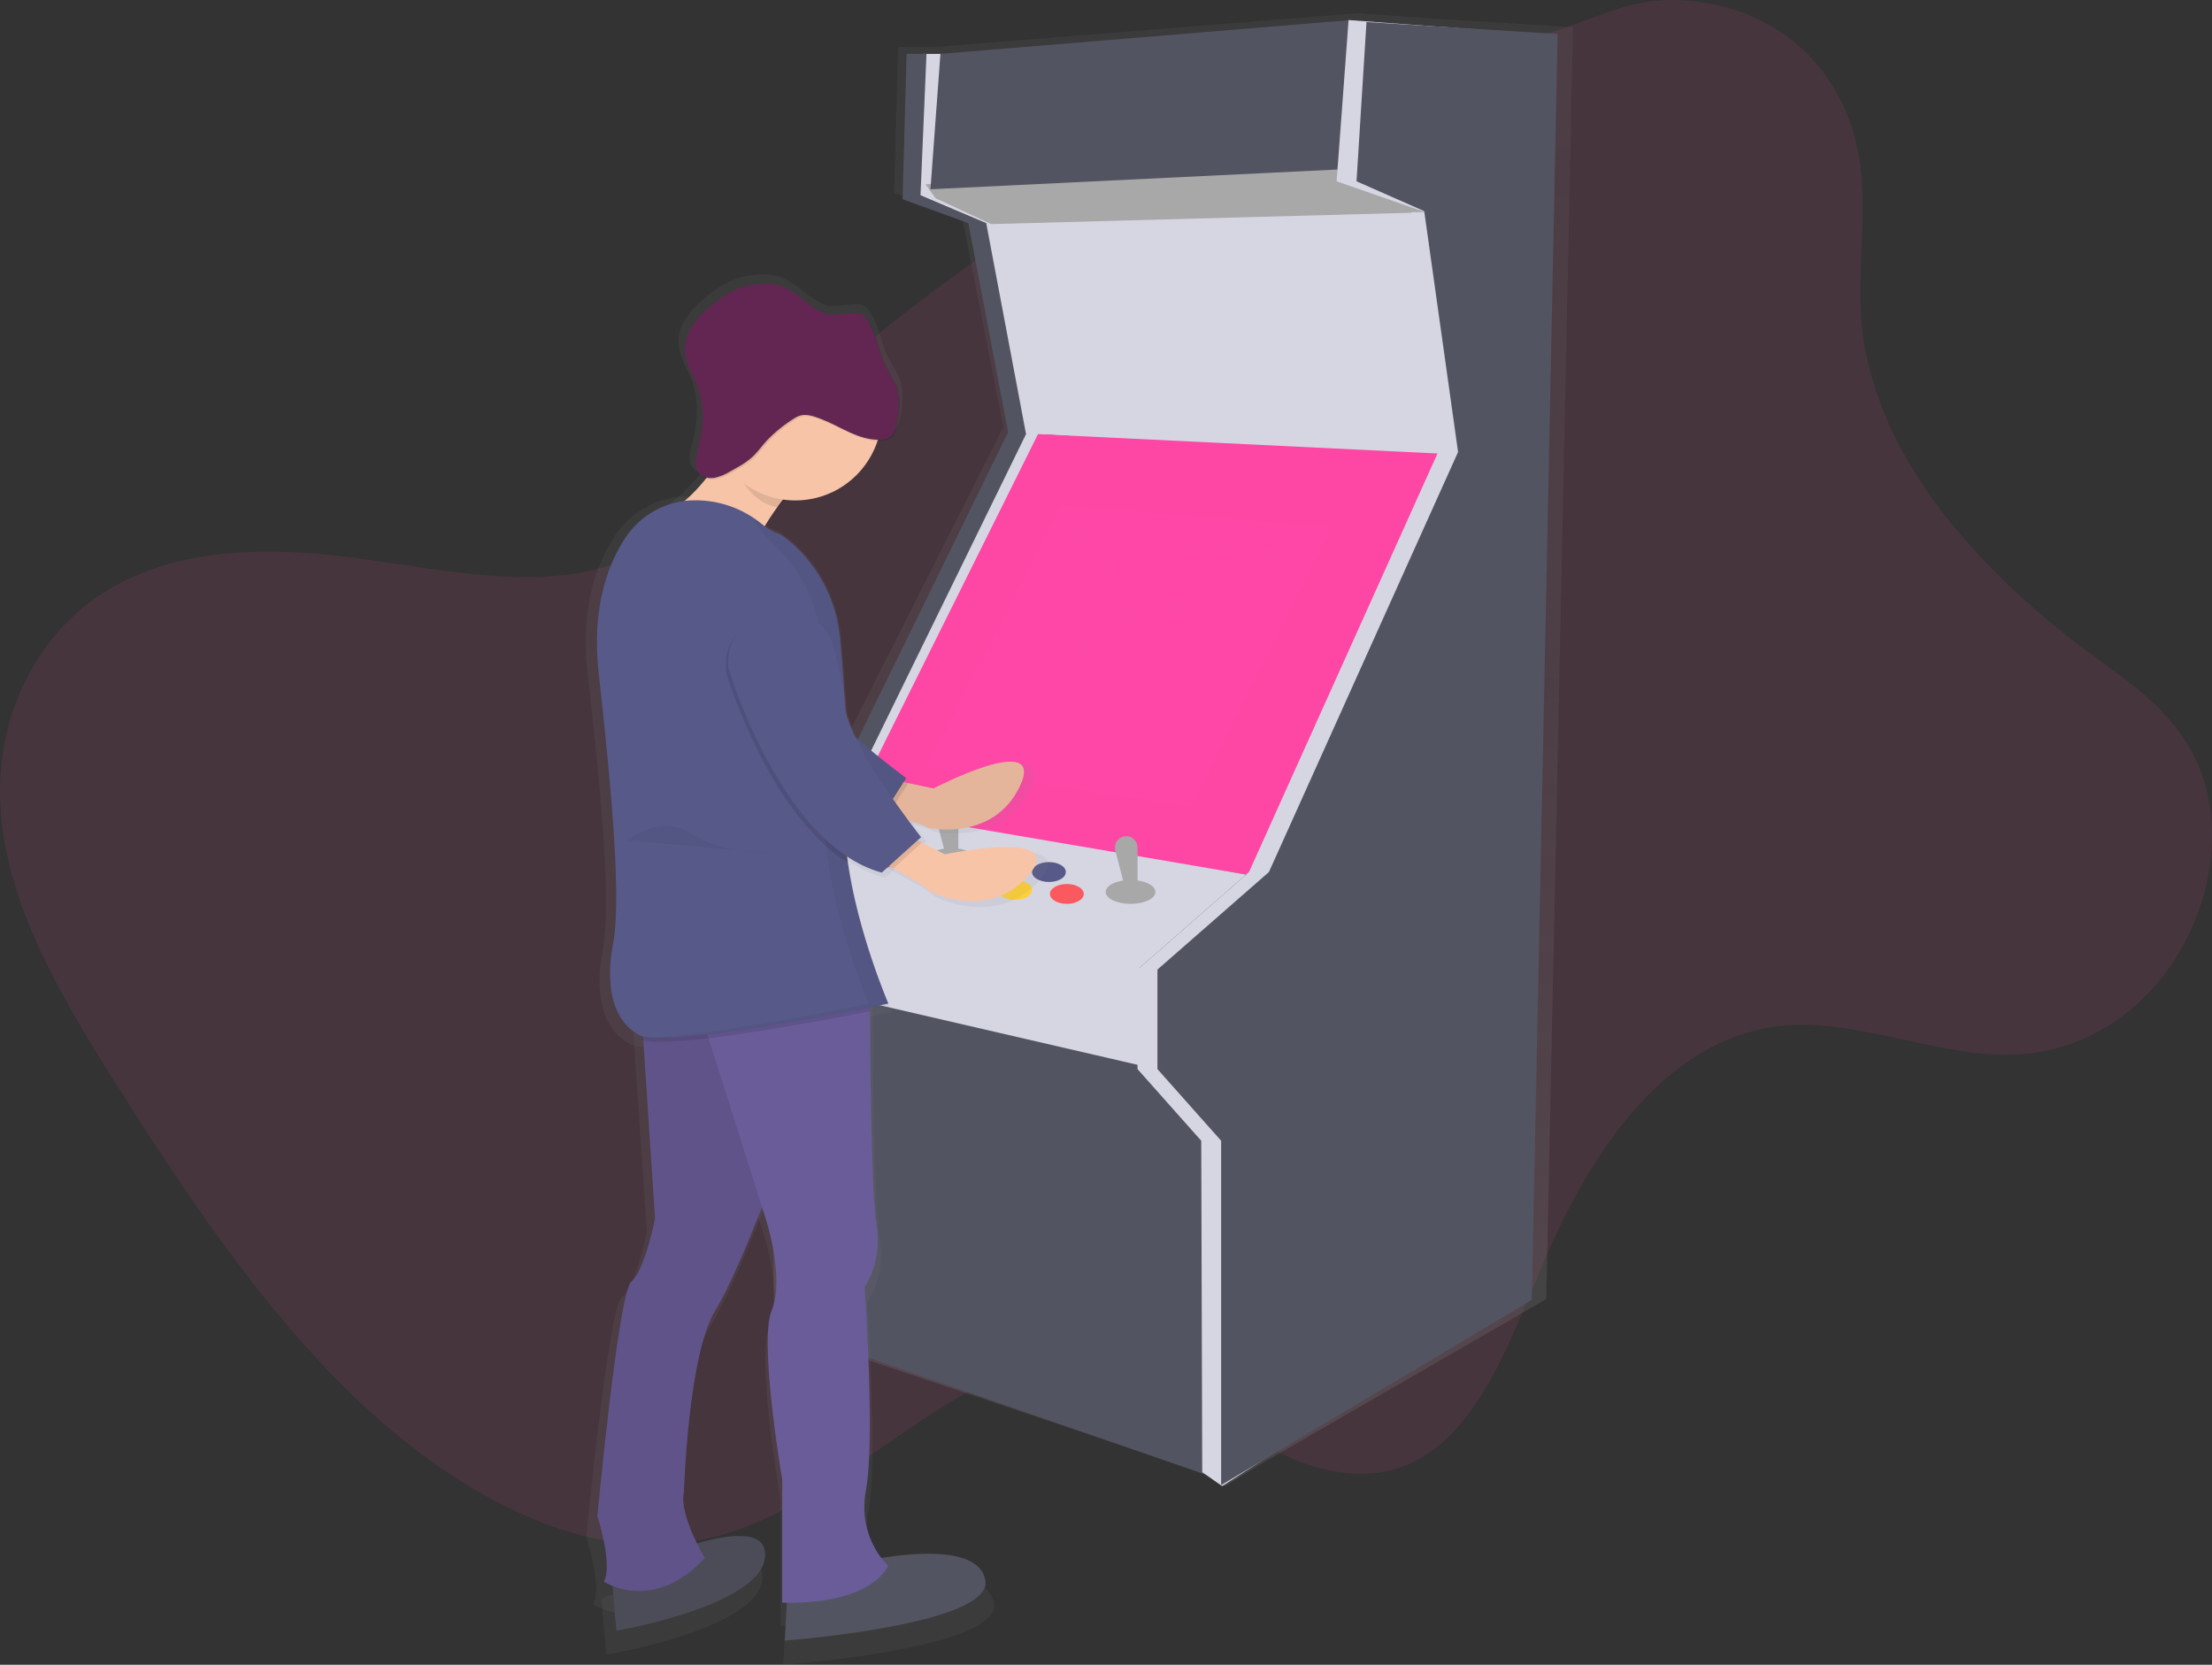 <svg width="926" height="697" viewBox="0 0 926 697" fill="none" xmlns="http://www.w3.org/2000/svg">
<rect x="0" y="0" width="926" height="697" fill="#333333" stroke="none"/>
<g clip-path="url(#clip0)">
<path opacity="0.1" d="M779.402 136.57C785.47 194.408 832.744 242.887 877.384 275.39C892.32 286.274 908.447 297.492 917.865 315.393C929.375 337.237 927.35 362.997 919.974 382.549C906.539 418.193 876.476 440.887 841.704 441.587C811.699 442.204 779.553 427.519 749.723 429.194C699.799 431.961 666.944 479.348 645.724 529.536C630.721 565.039 616.178 606.526 582.797 615.376C559.31 621.627 531.456 609.359 507.936 590.741C496.576 581.749 485.374 570.998 472.931 567.072C465.546 564.739 458.237 565.022 451.261 566.031C387.493 575.273 345.37 641.862 280.468 646.554C236.636 649.754 188.629 623.294 149.256 585.716C109.883 548.138 77.795 500.059 47.374 451.846C25.754 417.585 3.701 380.04 0.425 341.054C-3.084 299.8 16.261 265.164 43.573 247.987C70.886 230.811 105.249 228.819 139.196 232.519C181.653 237.128 226.993 249.913 263.682 233.511C288.686 222.344 306.68 198.767 326.133 178.215C358.638 143.862 396.469 117.043 434.433 90.916C470.772 65.914 507.778 41.212 549.451 27.577C578.989 17.901 610.377 21.169 640.723 15.551C660.509 11.893 676.962 0.55 697.748 0.058C723.352 -0.592 754.949 10.418 771.001 42.895C786.287 73.74 776.177 105.876 779.402 136.57Z" fill="#FE46A5"/>
<path d="M658.501 11.351L601.575 7.901L568.637 5.55V5.492H568.229H567.77V5.559L390.651 19.727H375.966L374.241 80.857L402.753 90.908L420.031 178.832L341.411 334.57L293.903 370.573V404.901L322.416 432.536L324.141 558.98L332.784 560.647V559.305L337.127 560.139V560.639L505.861 617.377L512.953 622.185L527.789 612.943L647.307 543.896L658.501 11.351ZM477.098 404.151L523.322 364.981L477.098 404.151ZM316.782 420.402L329.284 432.545V433.295L316.782 420.402Z" fill="url(#paint0_linear)"/>
<path d="M339.51 435.103L507.869 477.607L482.865 449.271L468.697 431.769L321.174 402.6L314.506 408.434L339.51 435.103Z" fill="#535461"/>
<path d="M314.506 408.434L480.365 446.771L481.199 406.767L433.691 388.432L338.677 372.598H311.173L314.506 408.434Z" fill="#D6D6E3"/>
<path d="M434.525 181.749L603.717 192.583V160.913L592.049 90.074L586.215 85.074L417.022 90.074L434.525 181.749Z" fill="#D6D6E3"/>
<path d="M394.519 22.569H386.184L384.517 83.407L412.021 93.408L428.691 180.915L352.846 335.928L307.005 371.764V405.934L334.51 433.436L336.176 559.28L344.511 560.947L342.844 435.937L315.34 406.767L314.506 371.764L358.68 336.762L436.192 181.749L419.522 93.408L392.018 81.74L394.519 22.569Z" fill="#D6D6E3"/>
<path d="M387.851 22.569H379.516L377.849 83.407L405.354 93.408L422.023 180.915L346.178 335.928L300.338 371.764V405.934L327.842 433.436L329.509 559.28L337.843 560.947L336.176 435.937L308.672 406.767L307.839 371.764L353.679 336.762L429.524 181.749L412.855 93.408L385.351 81.74L387.851 22.569Z" fill="#535461"/>
<path d="M387.434 77.156L391.602 82.99L414.938 93.825L599.967 88.824L582.047 83.407L562.878 75.073L565.378 68.406L387.434 77.156Z" fill="#A8A8A8"/>
<path d="M356.18 339.262L525.372 366.764L559.544 294.258L606.218 190.083L434.525 181.749L356.18 339.262Z" fill="#FE46A5"/>
<g opacity="0.1">
<path opacity="0.1" d="M443.693 211.751L557.877 220.918L498.701 337.595L387.851 320.927L443.693 211.751Z" fill="white"/>
</g>
<g opacity="0.1">
<path opacity="0.1" d="M451.569 220.227L456.612 220.635L454.003 225.777L449.11 225.044L451.569 220.227Z" fill="white"/>
</g>
<g opacity="0.1">
<path opacity="0.1" d="M452.403 268.564L457.445 268.973L454.836 274.115L449.944 273.381L452.403 268.564Z" fill="white"/>
</g>
<g opacity="0.1">
<path opacity="0.1" d="M479.907 226.061L484.949 226.469L482.34 231.611L477.448 230.878L479.907 226.061Z" fill="white"/>
</g>
<g opacity="0.1">
<path opacity="0.1" d="M532.415 228.561L537.457 228.969L534.848 234.111L529.956 233.378L532.415 228.561Z" fill="white"/>
</g>
<g opacity="0.1">
<path opacity="0.1" d="M461.571 235.228L466.613 235.636L464.004 240.778L459.112 240.045L461.571 235.228Z" fill="white"/>
</g>
<g opacity="0.1">
<path opacity="0.1" d="M479.907 286.066L484.949 286.474L482.34 291.616L477.448 290.883L479.907 286.066Z" fill="white"/>
</g>
<g opacity="0.1">
<path opacity="0.1" d="M434.9 256.896L439.942 257.305L437.334 262.447L432.441 261.714L434.9 256.896Z" fill="white"/>
</g>
<g opacity="0.1">
<path opacity="0.1" d="M511.578 226.061L516.621 226.469L514.012 231.611L509.12 230.878L511.578 226.061Z" fill="white"/>
</g>
<g opacity="0.1">
<path opacity="0.1" d="M471.572 254.396L476.615 254.805L474.006 259.947L469.113 259.213L471.572 254.396Z" fill="white"/>
</g>
<g opacity="0.1">
<path opacity="0.1" d="M465.738 222.727L470.78 223.135L468.172 228.277L463.279 227.544L465.738 222.727Z" fill="white"/>
</g>
<g opacity="0.1">
<path opacity="0.1" d="M491.575 251.896L496.618 252.304L494.009 257.447L489.116 256.713L491.575 251.896Z" fill="white"/>
</g>
<g opacity="0.1">
<path opacity="0.1" d="M497.409 226.061L502.452 226.469L499.843 231.611L494.951 230.878L497.409 226.061Z" fill="white"/>
</g>
<g opacity="0.1">
<path opacity="0.1" d="M444.901 237.728L449.944 238.137L447.335 243.279L442.443 242.545L444.901 237.728Z" fill="white"/>
</g>
<path d="M311.173 372.598L476.198 405.934L521.655 366.164L356.596 338.012L311.173 372.598Z" fill="#D6D6E3"/>
<path d="M342.011 430.936V560.947L505.369 617.618L507.869 482.607L501.202 470.048L471.197 462.605L342.011 430.936Z" fill="#535461"/>
<path d="M363.264 354.263C367.177 354.263 370.348 352.397 370.348 350.096C370.348 347.795 367.177 345.929 363.264 345.929C359.351 345.929 356.18 347.795 356.18 350.096C356.18 352.397 359.351 354.263 363.264 354.263Z" fill="#575988"/>
<path d="M369.098 363.43C373.011 363.43 376.183 361.565 376.183 359.263C376.183 356.962 373.011 355.096 369.098 355.096C365.186 355.096 362.014 356.962 362.014 359.263C362.014 361.565 365.186 363.43 369.098 363.43Z" fill="#FA595F"/>
<path d="M349.095 360.93C353.008 360.93 356.18 359.065 356.18 356.763C356.18 354.462 353.008 352.596 349.095 352.596C345.182 352.596 342.011 354.462 342.011 356.763C342.011 359.065 345.182 360.93 349.095 360.93Z" fill="#FFD037"/>
<path d="M439.109 369.264C443.021 369.264 446.193 367.399 446.193 365.097C446.193 362.796 443.021 360.93 439.109 360.93C435.196 360.93 432.024 362.796 432.024 365.097C432.024 367.399 435.196 369.264 439.109 369.264Z" fill="#575988"/>
<path d="M424.94 376.765C428.853 376.765 432.024 374.899 432.024 372.598C432.024 370.296 428.853 368.431 424.94 368.431C421.027 368.431 417.856 370.296 417.856 372.598C417.856 374.899 421.027 376.765 424.94 376.765Z" fill="#FFD037"/>
<path d="M398.269 365.097C404.023 365.097 408.688 362.858 408.688 360.097C408.688 357.335 404.023 355.096 398.269 355.096C392.515 355.096 387.851 357.335 387.851 360.097C387.851 362.858 392.515 365.097 398.269 365.097Z" fill="#A8A8A8"/>
<path d="M446.61 378.432C450.523 378.432 453.694 376.566 453.694 374.265C453.694 371.963 450.523 370.098 446.61 370.098C442.697 370.098 439.526 371.963 439.526 374.265C439.526 376.566 442.697 378.432 446.61 378.432Z" fill="#FA595F"/>
<path d="M401.186 359.272H396.186L391.885 342.67C391.704 341.972 391.686 341.241 391.831 340.535C391.977 339.828 392.282 339.164 392.724 338.594C393.165 338.023 393.732 337.562 394.38 337.244C395.027 336.926 395.739 336.761 396.461 336.762C397.714 336.762 398.916 337.259 399.802 338.146C400.689 339.032 401.186 340.234 401.186 341.487V359.272Z" fill="#A8A8A8"/>
<path d="M473.281 378.432C479.035 378.432 483.699 376.193 483.699 373.431C483.699 370.67 479.035 368.431 473.281 368.431C467.527 368.431 462.862 370.67 462.862 373.431C462.862 376.193 467.527 378.432 473.281 378.432Z" fill="#A8A8A8"/>
<path d="M476.198 372.606H471.197L466.896 356.005C466.716 355.306 466.697 354.576 466.843 353.869C466.988 353.163 467.293 352.499 467.735 351.928C468.177 351.358 468.743 350.896 469.391 350.579C470.039 350.261 470.751 350.096 471.472 350.096C472.725 350.096 473.928 350.594 474.814 351.48C475.7 352.366 476.198 353.568 476.198 354.821V372.606Z" fill="#A8A8A8"/>
<path d="M393.685 22.569L565.378 8.401L561.211 70.906L389.518 79.24L393.685 22.569Z" fill="#535461"/>
<path d="M564.545 8.401L643.723 14.235L632.888 544.279L511.62 622.202L503.285 616.368L502.869 477.607L476.198 447.604V405.934L522.872 365.097L602.05 189.249L590.799 88.824H596.633L559.544 75.906L564.545 8.401Z" fill="#D6D6E3"/>
<path d="M572.046 9.234L652.058 14.235L641.223 544.279L511.203 621.785V477.607L484.532 447.604V405.934L531.206 365.097L610.385 189.249L596.216 88.407L567.878 75.906L572.046 9.234Z" fill="#535461"/>
<path d="M431.283 330.344C419.614 354.513 390.893 348.246 390.893 348.246C389.41 346.871 380.125 344.571 373.082 342.979C368.565 341.954 364.973 341.237 364.973 341.237L374.832 327.494L382.225 329.011L393.252 331.278C393.252 331.278 442.993 306.184 431.283 330.344Z" fill="url(#paint1_linear)"/>
<g opacity="0.08">
<path opacity="0.08" d="M431.283 330.344C419.614 354.513 390.893 348.246 390.893 348.246C389.41 346.871 380.125 344.571 373.082 342.979C368.565 341.954 364.973 341.237 364.973 341.237L374.832 327.494L382.225 329.011L393.252 331.278C393.252 331.278 442.993 306.184 431.283 330.344Z" fill="url(#paint2_linear)"/>
</g>
<g opacity="0.1">
<path opacity="0.1" d="M382.233 329.011L373.065 342.987C368.548 341.962 364.956 341.245 364.956 341.245L374.816 327.502L382.233 329.011Z" fill="url(#paint3_linear)"/>
</g>
<path d="M279.734 279.057C279.734 279.057 322.716 346.221 368.74 346.062L381.242 326.894C381.242 326.894 339.119 296.808 333.518 281.124C331.451 275.29 327.183 267.297 322.633 259.455C308.656 235.428 270.958 251.121 279.243 277.523C279.404 278.045 279.568 278.557 279.734 279.057Z" fill="url(#paint4_linear)"/>
<g opacity="0.05">
<path opacity="0.05" d="M279.734 279.057C279.734 279.057 322.716 346.221 368.74 346.062L381.242 326.894C381.242 326.894 339.119 296.808 333.518 281.124C331.451 275.29 327.183 267.297 322.633 259.455C308.656 235.428 270.958 251.121 279.243 277.523C279.404 278.045 279.568 278.557 279.734 279.057Z" fill="url(#paint5_linear)"/>
</g>
<path d="M251.755 669.448L253.772 692.783C253.772 692.783 319.791 681.815 319.215 659.889C318.64 637.962 251.755 669.448 251.755 669.448Z" fill="url(#paint6_linear)"/>
<g opacity="0.1">
<path opacity="0.1" d="M251.755 669.448L253.772 692.783C253.772 692.783 319.791 681.815 319.215 659.889C318.64 637.962 251.755 669.448 251.755 669.448Z" fill="url(#paint7_linear)"/>
</g>
<path d="M329.017 676.757L327.867 697C327.867 697 419.548 690.249 416.08 671.164C412.613 652.08 364.189 662.697 364.189 662.697L329.017 676.757Z" fill="url(#paint8_linear)"/>
<path d="M330.167 478.823C330.167 478.823 324.75 493.825 317.832 511.009C311.214 527.461 303.23 545.954 297.304 555.297C285.194 574.415 283.468 633.461 283.468 633.461C281.16 643.02 292.695 661.58 292.695 661.58C269.633 685.749 248.296 671.706 248.296 671.706C252.33 664.397 245.413 643.587 245.413 643.587C245.413 643.587 254.639 547.429 260.415 542.929C266.191 538.428 270.791 515.935 270.791 515.935L265.632 439.495L264.449 421.994L314.031 400.067L317.607 417.502L321.149 434.761L330.167 478.823Z" fill="url(#paint9_linear)"/>
<g opacity="0.1">
<path opacity="0.1" d="M330.167 478.823C330.167 478.823 324.75 493.825 317.832 511.009C311.214 527.461 303.23 545.954 297.304 555.297C285.194 574.415 283.468 633.461 283.468 633.461C281.16 643.02 292.695 661.58 292.695 661.58C269.633 685.749 248.296 671.706 248.296 671.706C252.33 664.397 245.413 643.587 245.413 643.587C245.413 643.587 254.639 547.429 260.415 542.929C266.191 538.428 270.791 515.935 270.791 515.935L265.632 439.495L264.449 421.994L314.031 400.067L317.607 417.502L321.149 434.761L330.167 478.823Z" fill="url(#paint10_linear)"/>
</g>
<path d="M373.407 664.956C363.031 682.949 326.733 680.699 326.733 680.699V627.836C326.733 627.836 316.357 568.789 322.124 555.33C327.892 541.87 319.816 517.093 319.816 517.093L317.832 511.018L294.32 438.512L287.502 417.493H365.339C365.339 417.493 365.339 421.094 365.339 426.944C365.439 449.446 365.906 505.209 368.198 518.152C371.082 534.461 363.006 545.146 363.006 545.146C363.006 545.146 367.615 611.501 363.581 632.303C359.547 653.105 373.407 664.956 373.407 664.956Z" fill="url(#paint11_linear)"/>
<path d="M309.414 170.664C309.414 170.664 297.304 203.275 273.092 215.085C248.88 226.894 312.873 230.269 312.873 230.269C312.873 230.269 323.249 205.526 346.886 188.091L309.414 170.664Z" fill="url(#paint12_linear)"/>
<g opacity="0.1">
<path opacity="0.1" d="M365.364 426.977C355.713 428.836 338.635 432.02 321.141 434.786C311.973 436.237 302.705 437.57 294.32 438.537C281.418 440.029 270.625 440.654 265.624 439.487L264.44 421.985L314.023 400.058L317.599 417.493H365.339C365.339 417.493 365.339 421.127 365.364 426.977Z" fill="url(#paint13_linear)"/>
</g>
<path d="M373.407 423.71C373.407 423.71 275.967 443.395 263.865 437.212C251.763 431.028 248.863 415.285 252.33 397.85C255.797 380.415 252.33 337.12 245.988 282.007C242.795 254.255 249.83 235.628 257.614 223.977C261.031 218.955 265.631 214.851 271.01 212.027C276.388 209.203 282.378 207.746 288.452 207.784C298.991 207.741 309.235 211.266 317.515 217.785C319.949 219.727 322.408 221.319 324.416 221.86C326 222.285 328.384 223.969 331.084 226.261C343.109 236.616 350.657 251.224 352.146 267.022C353.146 277.498 354.204 290.691 354.721 304.025C355.252 315.413 355.135 326.821 354.371 338.195C353.835 346.522 354.232 354.883 355.554 363.122C360.047 393.508 373.407 423.71 373.407 423.71Z" fill="url(#paint14_linear)"/>
<g opacity="0.1">
<path opacity="0.1" d="M355.563 363.164C320.199 341.645 301.913 281.44 301.913 281.44C301.913 280.915 301.913 280.398 301.855 279.89C301.063 252.279 341.719 246.962 348.62 273.756C350.862 282.482 352.787 291.333 353.187 297.45C353.405 299.701 353.924 301.912 354.729 304.025C355.26 315.413 355.143 326.821 354.379 338.195C353.841 346.536 354.238 354.911 355.563 363.164Z" fill="url(#paint15_linear)"/>
</g>
<g opacity="0.1">
<path opacity="0.1" d="M303.355 190.066C309.106 199.575 313.656 209.151 325.333 210.776C331.066 203.502 337.73 197.013 345.153 191.474L307.647 174.04C307.647 174.04 309.847 179.99 303.355 190.066Z" fill="url(#paint16_linear)"/>
</g>
<path d="M332.476 207.767C353.493 207.767 370.532 191.152 370.532 170.656C370.532 150.16 353.493 133.545 332.476 133.545C311.458 133.545 294.42 150.16 294.42 170.656C294.42 191.152 311.458 207.767 332.476 207.767Z" fill="url(#paint17_linear)"/>
<g opacity="0.1">
<path opacity="0.1" d="M370.09 182.299C371.665 182.366 373.223 181.953 374.557 181.115C376.383 179.79 376.966 177.415 377.383 175.231C378.375 170.073 379.15 164.639 377.383 159.672C376.241 156.388 374.049 153.546 372.515 150.429C369.098 143.62 368.49 135.428 363.614 129.519C360.572 125.819 349.879 129.519 345.411 127.652C335.81 123.619 331.642 115.435 321.182 115.443C317.349 115.35 313.523 115.827 309.831 116.86C305.155 118.302 301.021 121.027 297.179 124.019C290.511 129.202 283.977 136.32 284.569 144.637C284.952 149.946 288.194 154.638 290.103 159.588C293.303 167.922 292.72 177.29 290.411 185.924C289.428 189.599 288.302 193.991 290.911 196.8C292.578 198.558 295.22 199.058 297.579 198.675C299.931 198.154 302.183 197.253 304.247 196.008C307.997 194.016 311.798 191.991 314.832 189.066C316.84 187.132 318.457 184.849 320.366 182.824C324.103 178.951 328.334 175.588 332.951 172.823C336.643 170.606 340.452 171.989 344.328 173.431C352.846 176.556 360.722 182.465 370.09 182.299Z" fill="url(#paint18_linear)"/>
</g>
<path d="M369.515 181.732C371.09 181.799 372.647 181.386 373.982 180.548C375.808 179.223 376.391 176.848 376.808 174.665C377.799 169.506 378.575 164.072 376.808 159.105C375.666 155.821 373.474 152.979 371.94 149.863C368.523 143.054 367.915 134.861 363.039 128.952C359.997 125.252 349.879 129.519 345.411 127.644C335.81 123.61 331.067 114.868 320.607 114.876C316.774 114.783 312.948 115.26 309.256 116.293C304.58 117.735 300.446 120.46 296.604 123.452C289.936 128.636 283.402 135.753 283.993 144.07C284.377 149.379 287.619 154.071 289.528 159.022C292.728 167.356 292.145 176.723 289.836 185.357C288.853 189.032 287.727 193.425 290.336 196.233C292.003 197.992 294.645 198.492 297.004 198.108C299.356 197.587 301.608 196.686 303.671 195.441C307.422 193.45 311.223 191.424 314.256 188.499C316.265 186.566 317.882 184.282 319.791 182.257C323.527 178.384 327.759 175.022 332.376 172.256C336.068 170.039 339.877 171.423 343.753 172.864C352.271 175.99 360.147 181.899 369.515 181.732Z" fill="url(#paint19_linear)"/>
<g opacity="0.05">
<path opacity="0.05" d="M355.563 363.164C354.241 354.925 353.844 346.564 354.379 338.237C355.143 326.863 355.26 315.454 354.729 304.067C354.213 290.733 353.162 277.54 352.154 267.064C350.658 251.249 343.091 236.63 331.042 226.277C328.367 223.985 325.983 222.294 324.375 221.877C322.366 221.344 319.907 219.743 317.474 217.802C309.289 211.276 319.691 223.985 322.366 226.277C334.415 236.63 341.982 251.249 343.478 267.064C344.478 277.54 345.536 290.733 346.053 304.067C346.584 315.454 346.467 326.863 345.703 338.237C345.167 346.564 345.564 354.925 346.886 363.164C351.37 393.525 364.731 423.71 364.731 423.71C364.731 423.71 299.504 436.887 269.15 438.287C292.937 439.953 373.374 423.71 373.374 423.71C373.374 423.71 360.047 393.508 355.563 363.164Z" fill="url(#paint20_linear)"/>
</g>
<path d="M435.1 368.606C417.222 388.849 391.285 375.356 391.285 375.356C390.226 373.64 381.908 369.014 375.566 365.647C371.49 363.489 368.223 361.855 368.223 361.855L381.483 351.171L388.193 354.555L398.194 359.605C398.194 359.605 452.994 348.362 435.1 368.606Z" fill="url(#paint21_linear)"/>
<g opacity="0.1">
<path opacity="0.1" d="M388.193 354.555L375.566 365.647C371.49 363.489 368.223 361.855 368.223 361.855L381.483 351.171L388.193 354.555Z" fill="url(#paint22_linear)"/>
</g>
<path d="M303.071 279.757C303.071 279.757 326.133 355.671 370.532 367.481L387.826 352.296C387.826 352.296 355.479 312.343 354.346 295.766C353.937 289.641 352.021 280.765 349.779 272.073C342.877 245.287 302.221 250.596 303.013 278.207C303.03 278.718 303.049 279.235 303.071 279.757Z" fill="url(#paint23_linear)"/>
<path opacity="0.05" d="M258.39 353.705C258.39 353.705 273.392 341.895 287.219 350.896C301.046 359.897 321.232 358.772 324.116 359.33" fill="url(#paint24_linear)"/>
<path d="M426.965 329.111C415.839 352.68 388.526 346.612 388.526 346.612C387.109 345.271 378.275 343.029 371.582 341.479C367.281 340.478 363.864 339.812 363.864 339.812L373.249 326.402L380.283 327.886L390.776 330.094C390.776 330.094 438.092 305.534 426.965 329.111Z" fill="#F7C4A7"/>
<path opacity="0.08" d="M426.965 329.111C415.839 352.68 388.526 346.612 388.526 346.612C387.109 345.271 378.275 343.029 371.582 341.479C367.281 340.478 363.864 339.812 363.864 339.812L373.249 326.402L380.283 327.886L390.776 330.094C390.776 330.094 438.092 305.534 426.965 329.111Z" fill="black"/>
<path opacity="0.1" d="M380.283 327.802L371.582 341.437C367.281 340.437 363.864 339.77 363.864 339.77L373.249 326.361L380.283 327.802Z" fill="black"/>
<path d="M282.743 279.065C282.743 279.065 323.65 344.604 367.44 344.437L379.35 325.769C379.35 325.769 339.269 296.417 333.934 281.107C331.967 275.456 327.909 267.622 323.583 259.988C310.248 236.553 274.409 251.863 282.285 277.623C282.435 278.096 282.588 278.576 282.743 279.065Z" fill="#575988"/>
<path opacity="0.05" d="M282.743 279.065C282.743 279.065 323.65 344.604 367.44 344.437L379.35 325.769C379.35 325.769 339.269 296.417 333.934 281.107C331.967 275.456 327.909 267.622 323.583 259.988C310.248 236.553 274.409 251.863 282.285 277.623C282.435 278.096 282.588 278.576 282.743 279.065Z" fill="black"/>
<path d="M256.114 659.972L258.031 682.74C258.031 682.74 320.857 672.04 320.307 650.646C319.757 629.253 256.114 659.972 256.114 659.972Z" fill="#535461"/>
<path opacity="0.1" d="M256.114 659.972L258.031 682.74C258.031 682.74 320.857 672.04 320.307 650.646C319.757 629.253 256.114 659.972 256.114 659.972Z" fill="black"/>
<path d="M329.642 667.106L328.542 686.866C328.542 686.866 415.789 680.282 412.496 661.63C409.204 642.979 363.114 653.396 363.114 653.396L329.642 667.106Z" fill="#535461"/>
<path d="M330.734 473.973C330.734 473.973 325.575 488.591 318.99 505.376C312.689 521.427 305.088 539.47 299.454 548.588C287.969 567.247 286.302 624.852 286.302 624.852C284.11 634.178 295.078 652.288 295.078 652.288C273.133 675.882 252.83 662.164 252.83 662.164C256.673 655.03 250.088 634.728 250.088 634.728C250.088 634.728 258.865 540.904 264.357 536.52C269.85 532.136 274.225 510.184 274.225 510.184L269.316 435.603L268.191 418.56L315.382 397.158L318.807 414.168L322.141 431.011L330.734 473.973Z" fill="#6A5C99"/>
<path opacity="0.1" d="M330.734 473.973C330.734 473.973 325.575 488.591 318.99 505.376C312.689 521.427 305.088 539.47 299.454 548.588C287.969 567.247 286.302 624.852 286.302 624.852C284.11 634.178 295.078 652.288 295.078 652.288C273.133 675.882 252.83 662.164 252.83 662.164C256.673 655.03 250.088 634.728 250.088 634.728C250.088 634.728 258.865 540.904 264.357 536.52C269.85 532.136 274.225 510.184 274.225 510.184L269.316 435.603L268.191 418.56L315.382 397.158L318.807 414.168L322.141 431.011L330.734 473.973Z" fill="black"/>
<path d="M371.89 655.58C362.014 673.14 327.442 670.94 327.442 670.94V619.36C327.442 619.36 317.565 561.747 323.049 548.579C328.534 535.411 320.857 511.268 320.857 511.268L318.99 505.367L296.612 434.661L290.128 414.16H364.206C364.206 414.16 364.206 417.668 364.206 423.385C364.297 445.329 364.747 499.75 366.931 512.376C369.673 528.286 361.989 538.712 361.989 538.712C361.989 538.712 366.381 603.451 362.539 623.719C358.697 643.987 371.89 655.58 371.89 655.58Z" fill="#6A5C99"/>
<path d="M310.981 173.306C310.981 173.306 299.454 205.126 276.409 216.643C253.364 228.161 314.273 231.461 314.273 231.461C314.273 231.461 324.15 207.292 346.645 190.308L310.981 173.306Z" fill="#F7C4A7"/>
<path opacity="0.1" d="M364.231 423.394C355.046 425.177 338.81 428.311 322.141 431.011C313.423 432.428 304.597 433.728 296.612 434.67C284.335 436.12 274.059 436.737 269.3 435.595L268.174 418.552L315.365 397.15L318.807 414.168H364.239C364.239 414.168 364.206 417.677 364.231 423.394Z" fill="black"/>
<path d="M371.89 420.177C371.89 420.177 279.159 439.345 267.641 433.345C256.123 427.344 253.372 411.943 256.664 394.941C259.956 377.94 256.664 335.686 250.63 281.915C247.588 254.838 254.289 236.67 261.69 225.294C264.878 220.423 269.23 216.425 274.353 213.66C279.475 210.895 285.207 209.451 291.028 209.459C301.093 209.424 310.862 212.865 318.682 219.202C320.999 221.093 323.341 222.652 325.25 223.177C326.758 223.585 329.025 225.235 331.567 227.469C343.094 237.687 350.282 251.923 351.662 267.264C352.621 277.482 353.621 290.358 354.113 303.375C354.62 314.485 354.512 325.614 353.787 336.711C353.278 344.835 353.655 352.989 354.913 361.03C359.172 390.749 371.89 420.177 371.89 420.177Z" fill="#575988"/>
<path opacity="0.1" d="M354.904 361.13C321.249 340.137 303.846 281.39 303.846 281.39C303.846 280.882 303.847 280.373 303.788 279.882C303.038 252.946 341.727 247.754 348.295 273.898C350.429 282.415 352.254 291.041 352.637 297.017C352.844 299.21 353.337 301.368 354.104 303.434C354.612 314.543 354.503 325.672 353.779 336.77C353.266 344.907 353.644 353.075 354.904 361.13Z" fill="black"/>
<path opacity="0.1" d="M305.222 192.233C310.689 201.509 315.023 210.859 326.142 212.434C331.577 205.357 337.918 199.025 345.003 193.6L309.339 176.59C309.339 176.59 311.398 182.407 305.222 192.233Z" fill="black"/>
<path d="M332.934 209.518C352.935 209.518 369.148 193.305 369.148 173.306C369.148 153.307 352.935 137.095 332.934 137.095C312.934 137.095 296.72 153.307 296.72 173.306C296.72 193.305 312.934 209.518 332.934 209.518Z" fill="#F7C4A7"/>
<path opacity="0.1" d="M368.731 184.657C370.235 184.718 371.72 184.31 372.982 183.49C374.716 182.199 375.274 179.873 375.666 177.748C376.608 172.748 377.333 167.414 375.666 162.564C374.582 159.355 372.524 156.588 371.032 153.546C367.773 146.879 367.198 138.912 362.564 133.144C359.663 129.536 349.495 133.144 345.236 131.319C336.068 127.386 332.134 119.402 322.183 119.41C318.522 119.316 314.868 119.783 311.348 120.793C306.897 122.194 302.963 124.877 299.312 127.777C292.945 132.836 286.744 139.778 287.311 147.896C287.677 153.079 290.761 157.613 292.578 162.48C295.629 170.631 295.078 179.757 292.87 188.174C291.936 191.758 290.861 196.041 293.345 198.792C294.895 200.5 297.445 201 299.721 200.617C301.976 200.11 304.13 199.231 306.097 198.017C309.664 196.075 313.281 194.1 316.165 191.249C318.074 189.357 319.616 187.132 321.432 185.157C324.976 181.389 329.003 178.107 333.409 175.398C336.927 173.239 340.535 174.565 344.244 175.99C352.321 179.057 359.813 184.824 368.731 184.657Z" fill="black"/>
<path d="M368.181 184.107C369.683 184.172 371.168 183.771 372.432 182.957C374.166 181.665 374.724 179.34 375.116 177.215C376.058 172.214 376.783 166.881 375.116 162.03C374.032 158.822 371.974 156.055 370.482 153.013C367.223 146.346 366.648 138.378 362.014 132.611C359.113 129.002 349.512 133.169 345.236 131.336C336.068 127.402 331.584 118.835 321.633 118.835C317.971 118.741 314.318 119.208 310.798 120.218C306.347 121.619 302.413 124.302 298.762 127.202C292.395 132.261 286.194 139.203 286.761 147.321C287.127 152.504 290.211 157.038 292.028 161.905C295.078 170.056 294.528 179.182 292.32 187.599C291.386 191.183 290.311 195.466 292.795 198.217C294.345 199.925 296.895 200.425 299.171 200.042C301.426 199.535 303.58 198.656 305.547 197.441C309.114 195.5 312.731 193.525 315.615 190.674C317.524 188.782 319.065 186.557 320.882 184.582C324.464 180.817 328.531 177.547 332.976 174.856C336.493 172.698 340.102 174.023 343.811 175.448C351.77 178.49 359.263 184.274 368.181 184.107Z" fill="#632652"/>
<path opacity="0.05" d="M354.904 361.13C353.66 353.096 353.293 344.95 353.812 336.837C354.537 325.739 354.645 314.61 354.138 303.5C353.646 290.483 352.646 277.615 351.687 267.389C350.307 252.048 343.119 237.812 331.592 227.594C329.05 225.352 326.783 223.71 325.275 223.302C323.366 222.777 321.024 221.219 318.707 219.327C310.914 212.959 320.816 225.361 323.366 227.594C334.893 237.812 342.081 252.048 343.461 267.389C344.419 277.607 345.42 290.483 345.911 303.5C346.419 314.61 346.31 325.739 345.586 336.837C345.076 344.96 345.454 353.114 346.711 361.155C350.979 390.774 363.697 420.227 363.697 420.227C363.697 420.227 301.621 433.078 272.742 434.453C295.379 436.12 371.924 420.227 371.924 420.227C371.924 420.227 359.172 390.749 354.904 361.13Z" fill="black"/>
<path d="M430.599 366.439C413.588 386.191 388.926 373.023 388.926 373.023C387.926 371.356 380.008 366.831 373.924 363.555C370.048 361.447 366.939 359.855 366.939 359.855L379.558 349.429L385.942 352.763L395.485 357.672C395.485 357.672 447.61 346.687 430.599 366.439Z" fill="#F7C4A7"/>
<path opacity="0.1" d="M385.959 352.73L373.941 363.564C370.065 361.455 366.956 359.863 366.956 359.863L379.575 349.438L385.959 352.73Z" fill="black"/>
<path d="M304.947 279.748C304.947 279.748 326.892 353.821 369.123 365.339L385.584 350.521C385.584 350.521 354.746 311.543 353.721 295.366C353.329 289.391 351.512 280.757 349.37 272.248C342.802 246.112 304.113 251.296 304.872 278.232C304.899 278.732 304.924 279.237 304.947 279.748Z" fill="#575988"/>
<path opacity="0.05" d="M262.423 351.896C262.423 351.896 276.692 340.37 289.861 349.154C303.03 357.938 322.233 356.838 324.975 357.388" fill="black"/>
</g>
<defs>
<linearGradient id="paint0_linear" x1="476.198" y1="622.21" x2="476.198" y2="5.492" gradientUnits="userSpaceOnUse">
<stop stop-color="#808080" stop-opacity="0.25"/>
<stop offset="0.54" stop-color="#808080" stop-opacity="0.12"/>
<stop offset="1" stop-color="#808080" stop-opacity="0.1"/>
</linearGradient>
<linearGradient id="paint1_linear" x1="35995" y1="13446.6" x2="35995" y2="12428.1" gradientUnits="userSpaceOnUse">
<stop stop-color="#808080" stop-opacity="0.25"/>
<stop offset="0.54" stop-color="#808080" stop-opacity="0.12"/>
<stop offset="1" stop-color="#808080" stop-opacity="0.1"/>
</linearGradient>
<linearGradient id="paint2_linear" x1="35995" y1="13446.6" x2="35995" y2="12428.1" gradientUnits="userSpaceOnUse">
<stop stop-color="#808080" stop-opacity="0.25"/>
<stop offset="0.54" stop-color="#808080" stop-opacity="0.12"/>
<stop offset="1" stop-color="#808080" stop-opacity="0.1"/>
</linearGradient>
<linearGradient id="paint3_linear" x1="8878.52" y1="7192.92" x2="8878.52" y2="6905.21" gradientUnits="userSpaceOnUse">
<stop stop-color="#808080" stop-opacity="0.25"/>
<stop offset="0.54" stop-color="#808080" stop-opacity="0.12"/>
<stop offset="1" stop-color="#808080" stop-opacity="0.1"/>
</linearGradient>
<linearGradient id="paint4_linear" x1="45678.4" y1="44275.8" x2="45678.4" y2="32644.8" gradientUnits="userSpaceOnUse">
<stop stop-color="#808080" stop-opacity="0.25"/>
<stop offset="0.54" stop-color="#808080" stop-opacity="0.12"/>
<stop offset="1" stop-color="#808080" stop-opacity="0.1"/>
</linearGradient>
<linearGradient id="paint5_linear" x1="45678.4" y1="44275.8" x2="45678.4" y2="32644.8" gradientUnits="userSpaceOnUse">
<stop stop-color="#808080" stop-opacity="0.25"/>
<stop offset="0.54" stop-color="#808080" stop-opacity="0.12"/>
<stop offset="1" stop-color="#808080" stop-opacity="0.1"/>
</linearGradient>
<linearGradient id="paint6_linear" x1="26361.7" y1="35744.2" x2="26361.7" y2="33760.5" gradientUnits="userSpaceOnUse">
<stop stop-color="#808080" stop-opacity="0.25"/>
<stop offset="0.54" stop-color="#808080" stop-opacity="0.12"/>
<stop offset="1" stop-color="#808080" stop-opacity="0.1"/>
</linearGradient>
<linearGradient id="paint7_linear" x1="26361.7" y1="35744.2" x2="26361.7" y2="33760.5" gradientUnits="userSpaceOnUse">
<stop stop-color="#808080" stop-opacity="0.25"/>
<stop offset="0.54" stop-color="#808080" stop-opacity="0.12"/>
<stop offset="1" stop-color="#808080" stop-opacity="0.1"/>
</linearGradient>
<linearGradient id="paint8_linear" x1="43673.7" y1="32997.2" x2="43673.7" y2="31331.1" gradientUnits="userSpaceOnUse">
<stop stop-color="#808080" stop-opacity="0.25"/>
<stop offset="0.54" stop-color="#808080" stop-opacity="0.12"/>
<stop offset="1" stop-color="#808080" stop-opacity="0.1"/>
</linearGradient>
<linearGradient id="paint9_linear" x1="33281.9" y1="232724" x2="33281.9" y2="141529" gradientUnits="userSpaceOnUse">
<stop stop-color="#808080" stop-opacity="0.25"/>
<stop offset="0.54" stop-color="#808080" stop-opacity="0.12"/>
<stop offset="1" stop-color="#808080" stop-opacity="0.1"/>
</linearGradient>
<linearGradient id="paint10_linear" x1="33281.9" y1="232724" x2="33281.9" y2="141529" gradientUnits="userSpaceOnUse">
<stop stop-color="#808080" stop-opacity="0.25"/>
<stop offset="0.54" stop-color="#808080" stop-opacity="0.12"/>
<stop offset="1" stop-color="#808080" stop-opacity="0.1"/>
</linearGradient>
<linearGradient id="paint11_linear" x1="38169.8" y1="223879" x2="38169.8" y2="140707" gradientUnits="userSpaceOnUse">
<stop stop-color="#808080" stop-opacity="0.25"/>
<stop offset="0.54" stop-color="#808080" stop-opacity="0.12"/>
<stop offset="1" stop-color="#808080" stop-opacity="0.1"/>
</linearGradient>
<linearGradient id="paint12_linear" x1="33015.5" y1="18536.8" x2="33015.5" y2="14273.8" gradientUnits="userSpaceOnUse">
<stop stop-color="#808080" stop-opacity="0.25"/>
<stop offset="0.54" stop-color="#808080" stop-opacity="0.12"/>
<stop offset="1" stop-color="#808080" stop-opacity="0.1"/>
</linearGradient>
<linearGradient id="paint13_linear" x1="42885.6" y1="22815.6" x2="42885.6" y2="20893.9" gradientUnits="userSpaceOnUse">
<stop stop-color="#808080" stop-opacity="0.25"/>
<stop offset="0.54" stop-color="#808080" stop-opacity="0.12"/>
<stop offset="1" stop-color="#808080" stop-opacity="0.1"/>
</linearGradient>
<linearGradient id="paint14_linear" x1="53528.2" y1="128872" x2="53528.2" y2="65047.2" gradientUnits="userSpaceOnUse">
<stop stop-color="#808080" stop-opacity="0.25"/>
<stop offset="0.54" stop-color="#808080" stop-opacity="0.12"/>
<stop offset="1" stop-color="#808080" stop-opacity="0.1"/>
</linearGradient>
<linearGradient id="paint15_linear" x1="23878.3" y1="50272.8" x2="23878.3" y2="36544.7" gradientUnits="userSpaceOnUse">
<stop stop-color="#808080" stop-opacity="0.25"/>
<stop offset="0.54" stop-color="#808080" stop-opacity="0.12"/>
<stop offset="1" stop-color="#808080" stop-opacity="0.1"/>
</linearGradient>
<linearGradient id="paint16_linear" x1="18424.5" y1="10634" x2="18424.5" y2="9015.02" gradientUnits="userSpaceOnUse">
<stop stop-color="#808080" stop-opacity="0.25"/>
<stop offset="0.54" stop-color="#808080" stop-opacity="0.12"/>
<stop offset="1" stop-color="#808080" stop-opacity="0.1"/>
</linearGradient>
<linearGradient id="paint17_linear" x1="30656.1" y1="18638.1" x2="30656.1" y2="12027" gradientUnits="userSpaceOnUse">
<stop stop-color="#808080" stop-opacity="0.25"/>
<stop offset="0.54" stop-color="#808080" stop-opacity="0.12"/>
<stop offset="1" stop-color="#808080" stop-opacity="0.1"/>
</linearGradient>
<linearGradient id="paint18_linear" x1="41813.4" y1="22653.1" x2="41813.4" y2="14315.8" gradientUnits="userSpaceOnUse">
<stop stop-color="#808080" stop-opacity="0.25"/>
<stop offset="0.54" stop-color="#808080" stop-opacity="0.12"/>
<stop offset="1" stop-color="#808080" stop-opacity="0.1"/>
</linearGradient>
<linearGradient id="paint19_linear" x1="41747.1" y1="22596.6" x2="41747.1" y2="14259.3" gradientUnits="userSpaceOnUse">
<stop stop-color="#808080" stop-opacity="0.25"/>
<stop offset="0.54" stop-color="#808080" stop-opacity="0.12"/>
<stop offset="1" stop-color="#808080" stop-opacity="0.1"/>
</linearGradient>
<linearGradient id="paint20_linear" x1="45084.5" y1="124316" x2="45084.5" y2="64928.7" gradientUnits="userSpaceOnUse">
<stop stop-color="#808080" stop-opacity="0.25"/>
<stop offset="0.54" stop-color="#808080" stop-opacity="0.12"/>
<stop offset="1" stop-color="#808080" stop-opacity="0.1"/>
</linearGradient>
<linearGradient id="paint21_linear" x1="37614.8" y1="14289" x2="37614.8" y2="13308.3" gradientUnits="userSpaceOnUse">
<stop stop-color="#808080" stop-opacity="0.25"/>
<stop offset="0.54" stop-color="#808080" stop-opacity="0.12"/>
<stop offset="1" stop-color="#808080" stop-opacity="0.1"/>
</linearGradient>
<linearGradient id="paint22_linear" x1="10318.5" y1="7163.23" x2="10318.5" y2="6911.78" gradientUnits="userSpaceOnUse">
<stop stop-color="#808080" stop-opacity="0.25"/>
<stop offset="0.54" stop-color="#808080" stop-opacity="0.12"/>
<stop offset="1" stop-color="#808080" stop-opacity="0.1"/>
</linearGradient>
<linearGradient id="paint23_linear" x1="39230.6" y1="53660.4" x2="39230.6" y2="38349.3" gradientUnits="userSpaceOnUse">
<stop stop-color="#808080" stop-opacity="0.25"/>
<stop offset="0.54" stop-color="#808080" stop-opacity="0.12"/>
<stop offset="1" stop-color="#808080" stop-opacity="0.1"/>
</linearGradient>
<linearGradient id="paint24_linear" x1="26150.8" y1="5818.46" x2="26150.8" y2="5651.01" gradientUnits="userSpaceOnUse">
<stop stop-color="#808080" stop-opacity="0.25"/>
<stop offset="0.54" stop-color="#808080" stop-opacity="0.12"/>
<stop offset="1" stop-color="#808080" stop-opacity="0.1"/>
</linearGradient>
<clipPath id="clip0">
<rect width="926" height="697" fill="white"/>
</clipPath>
</defs>
</svg>
